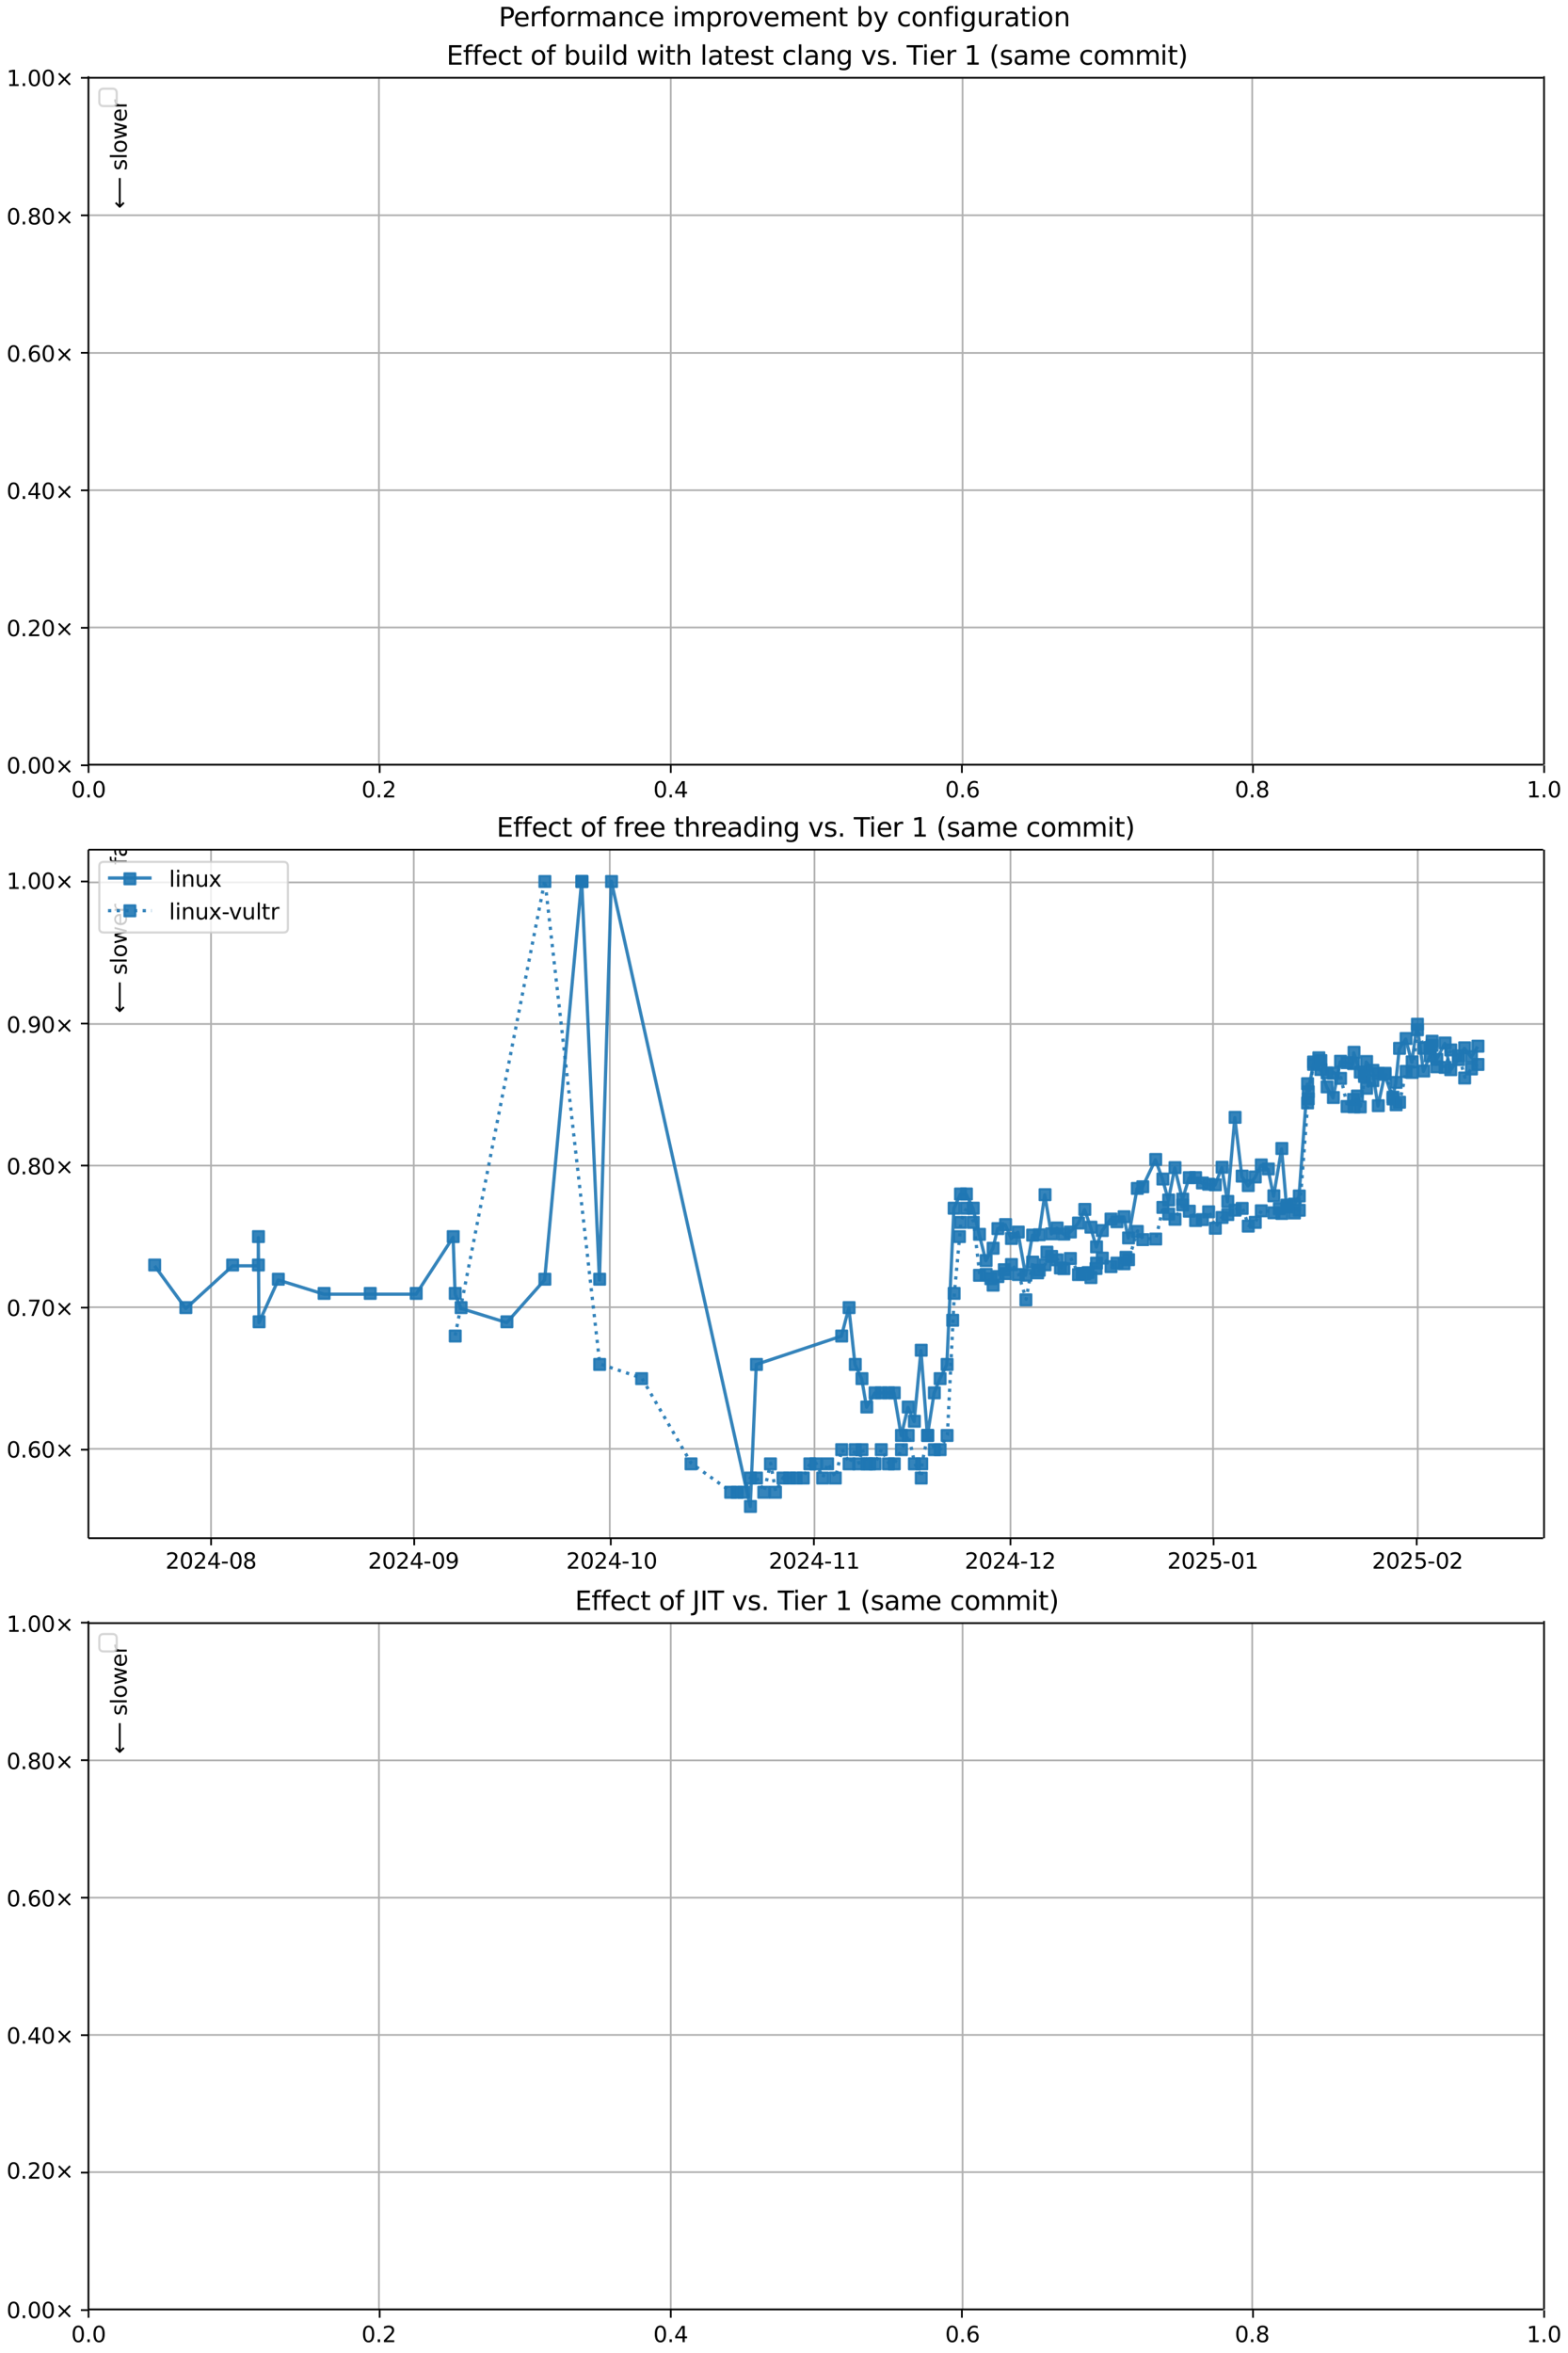 <?xml version="1.0" encoding="UTF-8"?>
<!DOCTYPE svg  PUBLIC '-//W3C//DTD SVG 1.1//EN'  'http://www.w3.org/Graphics/SVG/1.1/DTD/svg11.dtd'>
<svg width="720pt" height="1080pt" version="1.1" viewBox="0 0 720 1080" xmlns="http://www.w3.org/2000/svg" xmlns:xlink="http://www.w3.org/1999/xlink">
<defs>
<style type="text/css">*{stroke-linejoin: round; stroke-linecap: butt}</style>
</defs>
<path d="m0 1080h720v-1080h-720z" fill="#fff"/>
<path d="m40.6 351h668v-316h-668z" fill="#fff"/>
<path d="m40.6 351v-316" clip-path="url(#n)" fill="none" stroke="#b0b0b0" stroke-linecap="square" stroke-width=".8"/>
<defs>
<path id="f" d="m0 0v3.5" stroke="#000" stroke-width=".8"/>
</defs>
<use x="40.646" y="351.265" stroke="#000000" stroke-width=".8" xlink:href="#f"/>
<g transform="translate(32.7 366) scale(.1 -.1)">
<defs>
<path id="b" transform="scale(.016)" d="m2034 4250q-487 0-733-480-245-479-245-1442 0-959 245-1439 246-480 733-480 491 0 736 480 246 480 246 1439 0 963-246 1442-245 480-736 480zm0 500q785 0 1199-621 414-620 414-1801 0-1178-414-1799-414-620-1199-620-784 0-1198 620-414 621-414 1799 0 1181 414 1801 414 621 1198 621z"/>
<path id="c" transform="scale(.016)" d="m684 794h660v-794h-660v794z"/>
</defs>
<use xlink:href="#b"/>
<use transform="translate(63.6)" xlink:href="#c"/>
<use transform="translate(95.4)" xlink:href="#b"/>
</g>
<path d="m174 351v-316" clip-path="url(#n)" fill="none" stroke="#b0b0b0" stroke-linecap="square" stroke-width=".8"/>
<use x="174.326" y="351.265" stroke="#000000" stroke-width=".8" xlink:href="#f"/>
<g transform="translate(166 366) scale(.1 -.1)">
<defs>
<path id="e" transform="scale(.016)" d="m1228 531h2203v-531h-2962v531q359 372 979 998 621 627 780 809 303 340 423 576 121 236 121 464 0 372-261 606-261 235-680 235-297 0-627-103-329-103-704-313v638q381 153 712 231 332 78 607 78 725 0 1156-363 431-362 431-968 0-288-108-546-107-257-392-607-78-91-497-524-418-433-1181-1211z"/>
</defs>
<use xlink:href="#b"/>
<use transform="translate(63.6)" xlink:href="#c"/>
<use transform="translate(95.4)" xlink:href="#e"/>
</g>
<path d="m308 351v-316" clip-path="url(#n)" fill="none" stroke="#b0b0b0" stroke-linecap="square" stroke-width=".8"/>
<use x="308.007" y="351.265" stroke="#000000" stroke-width=".8" xlink:href="#f"/>
<g transform="translate(300 366) scale(.1 -.1)">
<defs>
<path id="w" transform="scale(.016)" d="m2419 4116-1594-2491h1594v2491zm-166 550h794v-3041h666v-525h-666v-1100h-628v1100h-2106v609l1940 2957z"/>
</defs>
<use xlink:href="#b"/>
<use transform="translate(63.6)" xlink:href="#c"/>
<use transform="translate(95.4)" xlink:href="#w"/>
</g>
<path d="m442 351v-316" clip-path="url(#n)" fill="none" stroke="#b0b0b0" stroke-linecap="square" stroke-width=".8"/>
<use x="441.687" y="351.265" stroke="#000000" stroke-width=".8" xlink:href="#f"/>
<g transform="translate(434 366) scale(.1 -.1)">
<defs>
<path id="ac" transform="scale(.016)" d="m2113 2584q-425 0-674-291-248-290-248-796 0-503 248-796 249-292 674-292t673 292q248 293 248 796 0 506-248 796-248 291-673 291zm1253 1979v-575q-238 112-480 171-242 60-480 60-625 0-955-422-329-422-376-1275 184 272 462 417 279 145 613 145 703 0 1111-427 408-426 408-1160 0-719-425-1154-425-434-1131-434-810 0-1238 620-428 621-428 1799 0 1106 525 1764t1409 658q238 0 480-47t505-140z"/>
</defs>
<use xlink:href="#b"/>
<use transform="translate(63.6)" xlink:href="#c"/>
<use transform="translate(95.4)" xlink:href="#ac"/>
</g>
<path d="m575 351v-316" clip-path="url(#n)" fill="none" stroke="#b0b0b0" stroke-linecap="square" stroke-width=".8"/>
<use x="575.368" y="351.265" stroke="#000000" stroke-width=".8" xlink:href="#f"/>
<g transform="translate(567 366) scale(.1 -.1)">
<defs>
<path id="z" transform="scale(.016)" d="m2034 2216q-450 0-708-241-257-241-257-662 0-422 257-663 258-241 708-241t709 242q260 243 260 662 0 421-258 662-257 241-711 241zm-631 268q-406 100-633 378-226 279-226 679 0 559 398 884 399 325 1092 325 697 0 1094-325t397-884q0-400-227-679-226-278-629-378 456-106 710-416 255-309 255-755 0-679-414-1042-414-362-1186-362-771 0-1186 362-414 363-414 1042 0 446 256 755 257 310 713 416zm-231 997q0-362 226-565 227-203 636-203 407 0 636 203 230 203 230 565 0 363-230 566-229 203-636 203-409 0-636-203-226-203-226-566z"/>
</defs>
<use xlink:href="#b"/>
<use transform="translate(63.6)" xlink:href="#c"/>
<use transform="translate(95.4)" xlink:href="#z"/>
</g>
<path d="m709 351v-316" clip-path="url(#n)" fill="none" stroke="#b0b0b0" stroke-linecap="square" stroke-width=".8"/>
<use x="709.048" y="351.265" stroke="#000000" stroke-width=".8" xlink:href="#f"/>
<g transform="translate(701 366) scale(.1 -.1)">
<defs>
<path id="r" transform="scale(.016)" d="m794 531h1031v3560l-1122-225v575l1116 225h631v-4135h1031v-531h-2687v531z"/>
</defs>
<use xlink:href="#r"/>
<use transform="translate(63.6)" xlink:href="#c"/>
<use transform="translate(95.4)" xlink:href="#b"/>
</g>
<path d="m40.6 351h668" clip-path="url(#n)" fill="none" stroke="#b0b0b0" stroke-linecap="square" stroke-width=".8"/>
<defs>
<path id="h" d="m0 0h-3.5" stroke="#000" stroke-width=".8"/>
</defs>
<use x="40.646" y="351.265" stroke="#000000" stroke-width=".8" xlink:href="#h"/>
<g transform="translate(3 355) scale(.1 -.1)">
<defs>
<path id="i" transform="scale(.016)" d="m4488 3438-1429-1435 1429-1428-372-378-1435 1434-1434-1434-369 378 1425 1428-1425 1435 369 378 1434-1435 1435 1435 372-378z"/>
</defs>
<use xlink:href="#b"/>
<use transform="translate(63.6)" xlink:href="#c"/>
<use transform="translate(95.4)" xlink:href="#b"/>
<use transform="translate(159)" xlink:href="#b"/>
<use transform="translate(223)" xlink:href="#i"/>
</g>
<path d="m40.6 288h668" clip-path="url(#n)" fill="none" stroke="#b0b0b0" stroke-linecap="square" stroke-width=".8"/>
<use x="40.646" y="288.158" stroke="#000000" stroke-width=".8" xlink:href="#h"/>
<g transform="translate(3 292) scale(.1 -.1)">
<use xlink:href="#b"/>
<use transform="translate(63.6)" xlink:href="#c"/>
<use transform="translate(95.4)" xlink:href="#e"/>
<use transform="translate(159)" xlink:href="#b"/>
<use transform="translate(223)" xlink:href="#i"/>
</g>
<path d="m40.6 225h668" clip-path="url(#n)" fill="none" stroke="#b0b0b0" stroke-linecap="square" stroke-width=".8"/>
<use x="40.646" y="225.052" stroke="#000000" stroke-width=".8" xlink:href="#h"/>
<g transform="translate(3 229) scale(.1 -.1)">
<use xlink:href="#b"/>
<use transform="translate(63.6)" xlink:href="#c"/>
<use transform="translate(95.4)" xlink:href="#w"/>
<use transform="translate(159)" xlink:href="#b"/>
<use transform="translate(223)" xlink:href="#i"/>
</g>
<path d="m40.6 162h668" clip-path="url(#n)" fill="none" stroke="#b0b0b0" stroke-linecap="square" stroke-width=".8"/>
<use x="40.646" y="161.945" stroke="#000000" stroke-width=".8" xlink:href="#h"/>
<g transform="translate(3 166) scale(.1 -.1)">
<use xlink:href="#b"/>
<use transform="translate(63.6)" xlink:href="#c"/>
<use transform="translate(95.4)" xlink:href="#ac"/>
<use transform="translate(159)" xlink:href="#b"/>
<use transform="translate(223)" xlink:href="#i"/>
</g>
<path d="m40.6 98.8h668" clip-path="url(#n)" fill="none" stroke="#b0b0b0" stroke-linecap="square" stroke-width=".8"/>
<use x="40.646" y="98.839" stroke="#000000" stroke-width=".8" xlink:href="#h"/>
<g transform="translate(3 103) scale(.1 -.1)">
<use xlink:href="#b"/>
<use transform="translate(63.6)" xlink:href="#c"/>
<use transform="translate(95.4)" xlink:href="#z"/>
<use transform="translate(159)" xlink:href="#b"/>
<use transform="translate(223)" xlink:href="#i"/>
</g>
<path d="m40.6 35.7h668" clip-path="url(#n)" fill="none" stroke="#b0b0b0" stroke-linecap="square" stroke-width=".8"/>
<use x="40.646" y="35.733" stroke="#000000" stroke-width=".8" xlink:href="#h"/>
<g transform="translate(3 39.5) scale(.1 -.1)">
<use xlink:href="#r"/>
<use transform="translate(63.6)" xlink:href="#c"/>
<use transform="translate(95.4)" xlink:href="#b"/>
<use transform="translate(159)" xlink:href="#b"/>
<use transform="translate(223)" xlink:href="#i"/>
</g>
<path d="m40.6 351v-316" fill="none" stroke="#000" stroke-linecap="square" stroke-width=".8"/>
<path d="m709 351v-316" fill="none" stroke="#000" stroke-linecap="square" stroke-width=".8"/>
<path d="m40.6 351h668" fill="none" stroke="#000" stroke-linecap="square" stroke-width=".8"/>
<path d="m40.6 35.7h668" fill="none" stroke="#000" stroke-linecap="square" stroke-width=".8"/>
<g clip-path="url(#n)">
<g transform="translate(58.2 27.8) rotate(-90) scale(.1 -.1)">
<defs>
<path id="l" transform="scale(.016)" d="m2375 4863v-479h-550q-309 0-430-125-120-125-120-450v-309h947v-447h-947v-3053h-578v3053h-550v447h550v244q0 584 272 851 272 268 862 268h544z"/>
<path id="t" transform="scale(.016)" d="m2194 1759q-697 0-966-159t-269-544q0-306 202-486 202-179 548-179 479 0 768 339t289 901v128h-572zm1147 238v-2e3h-575v531q-197-318-491-470t-719-152q-537 0-855 302-317 302-317 808 0 590 395 890 396 300 1180 300h807v57q0 397-261 614t-733 217q-300 0-585-72-284-72-546-216v532q315 122 612 182 297 61 578 61 760 0 1135-394 375-393 375-1193z"/>
<path id="p" transform="scale(.016)" d="m2834 3397v-544q-243 125-506 187-262 63-544 63-428 0-642-131t-214-394q0-200 153-314t616-217l197-44q612-131 870-370t258-667q0-488-386-773-386-284-1061-284-281 0-586 55t-642 164v594q319-166 628-249 309-82 613-82 406 0 624 139 219 139 219 392 0 234-158 359-157 125-692 241l-200 47q-534 112-772 345-237 233-237 639 0 494 350 762 350 269 994 269 318 0 599-47 282-46 519-140z"/>
<path id="j" transform="scale(.016)" d="m1172 4494v-994h1184v-447h-1184v-1900q0-428 117-550t477-122h590v-481h-590q-666 0-919 248-253 249-253 905v1900h-422v447h422v994h578z"/>
<path id="d" transform="scale(.016)" d="m3597 1894v-281h-2644q38-594 358-905t892-311q331 0 642 81t618 244v-544q-310-131-635-200t-659-69q-838 0-1327 487-489 488-489 1320 0 859 464 1363 464 505 1252 505 706 0 1117-455 411-454 411-1235zm-575 169q-6 471-264 752-258 282-683 282-481 0-770-272t-333-766l2050 4z"/>
<path id="k" transform="scale(.016)" d="m2631 2963q-97 56-211 82-114 27-251 27-488 0-749-317t-261-911v-1844h-578v3500h578v-544q182 319 472 473 291 155 707 155 59 0 131-8 72-7 159-23l3-590z"/>
<path id="aj" transform="scale(.016)" d="m8863 2147v-281l-1229-1228-375 375 729 728h-7622v531h7622l-729 728 375 375 1229-1228z"/>
</defs>
<use xlink:href="#l"/>
<use transform="translate(35.2)" xlink:href="#t"/>
<use transform="translate(96.5)" xlink:href="#p"/>
<use transform="translate(149)" xlink:href="#j"/>
<use transform="translate(188)" xlink:href="#d"/>
<use transform="translate(249)" xlink:href="#k"/>
<use transform="translate(290)" xlink:href="#DejaVuSans-20"/>
<use transform="translate(322)" xlink:href="#aj"/>
</g>
</g>
<g clip-path="url(#n)">
<g transform="translate(58.2 95.8) rotate(-90) scale(.1 -.1)">
<defs>
<path id="ak" transform="scale(.016)" d="m313 1866v281l1228 1228 375-375-728-728h7621v-531h-7621l728-728-375-375-1228 1228z"/>
<path id="u" transform="scale(.016)" d="m603 4863h575v-4863h-575v4863z"/>
<path id="q" transform="scale(.016)" d="m1959 3097q-462 0-731-361t-269-989 267-989q268-361 733-361 460 0 728 362 269 363 269 988 0 622-269 986-268 364-728 364zm0 487q750 0 1178-488 429-487 429-1349 0-859-429-1349-428-489-1178-489-753 0-1180 489-426 490-426 1349 0 862 426 1349 427 488 1180 488z"/>
<path id="ad" transform="scale(.016)" d="m269 3500h575l719-2731 715 2731h678l719-2731 716 2731h575l-916-3500h-678l-753 2869-756-2869h-679l-915 3500z"/>
</defs>
<use xlink:href="#ak"/>
<use transform="translate(143)" xlink:href="#DejaVuSans-20"/>
<use transform="translate(175)" xlink:href="#p"/>
<use transform="translate(227)" xlink:href="#u"/>
<use transform="translate(255)" xlink:href="#q"/>
<use transform="translate(316)" xlink:href="#ad"/>
<use transform="translate(398)" xlink:href="#d"/>
<use transform="translate(460)" xlink:href="#k"/>
</g>
</g>
<g transform="translate(205 29.7) scale(.12 -.12)">
<defs>
<path id="ag" transform="scale(.016)" d="m628 4666h2950v-532h-2319v-1381h2222v-531h-2222v-1691h2375v-531h-3006v4666z"/>
<path id="v" transform="scale(.016)" d="m3122 3366v-538q-244 135-489 202t-495 67q-560 0-870-355-309-354-309-995t309-996q310-354 870-354 250 0 495 67t489 202v-532q-241-112-499-168-257-57-548-57-791 0-1257 497-465 497-465 1341 0 856 470 1346 471 491 1290 491 265 0 518-55 253-54 491-163z"/>
<path id="ao" transform="scale(.016)" d="m3116 1747q0 634-261 995t-717 361q-457 0-718-361t-261-995 261-995 718-361q456 0 717 361t261 995zm-1957 1222q182 312 458 463 277 152 661 152 638 0 1036-506 399-506 399-1331t-399-1332q-398-506-1036-506-384 0-661 152-276 152-458 464v-525h-578v4863h578v-1894z"/>
<path id="ab" transform="scale(.016)" d="m544 1381v2119h575v-2097q0-497 193-746 194-248 582-248 465 0 735 297 271 297 271 810v1984h575v-3500h-575v538q-209-319-486-474-276-155-642-155-603 0-916 375-312 375-312 1097zm1447 2203z"/>
<path id="o" transform="scale(.016)" d="m603 3500h575v-3500h-575v3500zm0 1363h575v-729h-575v729z"/>
<path id="an" transform="scale(.016)" d="m2906 2969v1894h575v-4863h-575v525q-181-312-458-464-276-152-664-152-634 0-1033 506-398 507-398 1332t398 1331q399 506 1033 506 388 0 664-152 277-151 458-463zm-1959-1222q0-634 261-995t717-361 718 361q263 361 263 995t-263 995q-262 361-718 361t-717-361-261-995z"/>
<path id="am" transform="scale(.016)" d="m3513 2113v-2113h-575v2094q0 497-194 743-194 247-581 247-466 0-735-297-269-296-269-809v-1978h-578v4863h578v-1907q207 316 486 472 280 156 646 156 603 0 912-373 310-373 310-1098z"/>
<path id="x" transform="scale(.016)" d="m3513 2113v-2113h-575v2094q0 497-194 743-194 247-581 247-466 0-735-297-269-296-269-809v-1978h-578v3500h578v-544q207 316 486 472 280 156 646 156 603 0 912-373 310-373 310-1098z"/>
<path id="af" transform="scale(.016)" d="m2906 1791q0 625-258 968-257 344-723 344-462 0-720-344-258-343-258-968 0-622 258-966t720-344q466 0 723 344 258 344 258 966zm575-1357q0-893-397-1329-396-436-1215-436-303 0-572 45t-522 139v559q253-137 500-202 247-66 503-66 566 0 847 295t281 892v285q-178-310-456-463t-666-153q-643 0-1037 490-394 491-394 1301 0 812 394 1302 394 491 1037 491 388 0 666-153t456-462v531h575v-3066z"/>
<path id="aa" transform="scale(.016)" d="m191 3500h609l1094-2937 1094 2937h609l-1313-3500h-781l-1312 3500z"/>
<path id="ae" transform="scale(.016)" d="m-19 4666h3947v-532h-1656v-4134h-634v4134h-1657v532z"/>
<path id="ai" transform="scale(.016)" d="m1984 4856q-418-718-622-1422-203-703-203-1425 0-721 205-1429t620-1424h-500q-468 735-701 1444t-233 1409q0 697 231 1403 232 707 703 1444h500z"/>
<path id="s" transform="scale(.016)" d="m3328 2828q216 388 516 572t706 184q547 0 844-383 297-382 297-1088v-2113h-578v2094q0 503-179 746-178 244-543 244-447 0-707-297-259-296-259-809v-1978h-578v2094q0 506-178 748t-550 242q-441 0-701-298-259-298-259-808v-1978h-578v3500h578v-544q197 322 472 475t653 153q382 0 649-194 267-193 395-562z"/>
<path id="ah" transform="scale(.016)" d="m513 4856h500q468-737 701-1444 233-706 233-1403 0-700-233-1409t-701-1444h-500q415 716 620 1424t205 1429q0 722-205 1425-205 704-620 1422z"/>
</defs>
<use xlink:href="#ag"/>
<use transform="translate(63.2)" xlink:href="#l"/>
<use transform="translate(98.4)" xlink:href="#l"/>
<use transform="translate(134)" xlink:href="#d"/>
<use transform="translate(195)" xlink:href="#v"/>
<use transform="translate(250)" xlink:href="#j"/>
<use transform="translate(289)" xlink:href="#DejaVuSans-20"/>
<use transform="translate(321)" xlink:href="#q"/>
<use transform="translate(382)" xlink:href="#l"/>
<use transform="translate(417)" xlink:href="#DejaVuSans-20"/>
<use transform="translate(449)" xlink:href="#ao"/>
<use transform="translate(513)" xlink:href="#ab"/>
<use transform="translate(576)" xlink:href="#o"/>
<use transform="translate(604)" xlink:href="#u"/>
<use transform="translate(632)" xlink:href="#an"/>
<use transform="translate(695)" xlink:href="#DejaVuSans-20"/>
<use transform="translate(727)" xlink:href="#ad"/>
<use transform="translate(809)" xlink:href="#o"/>
<use transform="translate(837)" xlink:href="#j"/>
<use transform="translate(876)" xlink:href="#am"/>
<use transform="translate(939)" xlink:href="#DejaVuSans-20"/>
<use transform="translate(971)" xlink:href="#u"/>
<use transform="translate(999)" xlink:href="#t"/>
<use transform="translate(1060)" xlink:href="#j"/>
<use transform="translate(1099)" xlink:href="#d"/>
<use transform="translate(1161)" xlink:href="#p"/>
<use transform="translate(1213)" xlink:href="#j"/>
<use transform="translate(1252)" xlink:href="#DejaVuSans-20"/>
<use transform="translate(1284)" xlink:href="#v"/>
<use transform="translate(1339)" xlink:href="#u"/>
<use transform="translate(1367)" xlink:href="#t"/>
<use transform="translate(1428)" xlink:href="#x"/>
<use transform="translate(1491)" xlink:href="#af"/>
<use transform="translate(1555)" xlink:href="#DejaVuSans-20"/>
<use transform="translate(1586)" xlink:href="#aa"/>
<use transform="translate(1646)" xlink:href="#p"/>
<use transform="translate(1698)" xlink:href="#c"/>
<use transform="translate(1730)" xlink:href="#DejaVuSans-20"/>
<use transform="translate(1761)" xlink:href="#ae"/>
<use transform="translate(1819)" xlink:href="#o"/>
<use transform="translate(1847)" xlink:href="#d"/>
<use transform="translate(1909)" xlink:href="#k"/>
<use transform="translate(1950)" xlink:href="#DejaVuSans-20"/>
<use transform="translate(1981)" xlink:href="#r"/>
<use transform="translate(2045)" xlink:href="#DejaVuSans-20"/>
<use transform="translate(2077)" xlink:href="#ai"/>
<use transform="translate(2116)" xlink:href="#p"/>
<use transform="translate(2168)" xlink:href="#t"/>
<use transform="translate(2229)" xlink:href="#s"/>
<use transform="translate(2327)" xlink:href="#d"/>
<use transform="translate(2388)" xlink:href="#DejaVuSans-20"/>
<use transform="translate(2420)" xlink:href="#v"/>
<use transform="translate(2475)" xlink:href="#q"/>
<use transform="translate(2536)" xlink:href="#s"/>
<use transform="translate(2634)" xlink:href="#s"/>
<use transform="translate(2731)" xlink:href="#o"/>
<use transform="translate(2759)" xlink:href="#j"/>
<use transform="translate(2798)" xlink:href="#ah"/>
</g>
<path d="m47.6 48.7h4q2 0 2-2v-4q0-2-2-2h-4q-2 0-2 2v4q0 2 2 2z" fill="#fff" opacity=".8" stroke="#ccc"/>
<path d="m40.6 706h668v-316h-668z" fill="#fff"/>
<path d="m96.9 706v-316" clip-path="url(#g)" fill="none" stroke="#b0b0b0" stroke-linecap="square" stroke-width=".8"/>
<use x="96.931" y="705.793" stroke="#000000" stroke-width=".8" xlink:href="#f"/>
<g transform="translate(76 720) scale(.1 -.1)">
<defs>
<path id="y" transform="scale(.016)" d="m313 2009h1684v-512h-1684v512z"/>
</defs>
<use xlink:href="#e"/>
<use transform="translate(63.6)" xlink:href="#b"/>
<use transform="translate(127)" xlink:href="#e"/>
<use transform="translate(191)" xlink:href="#w"/>
<use transform="translate(254)" xlink:href="#y"/>
<use transform="translate(291)" xlink:href="#b"/>
<use transform="translate(354)" xlink:href="#z"/>
</g>
<path d="m190 706v-316" clip-path="url(#g)" fill="none" stroke="#b0b0b0" stroke-linecap="square" stroke-width=".8"/>
<use x="190.2" y="705.793" stroke="#000000" stroke-width=".8" xlink:href="#f"/>
<g transform="translate(169 720) scale(.1 -.1)">
<defs>
<path id="ap" transform="scale(.016)" d="m703 97v575q238-113 481-172 244-59 479-59 625 0 954 420 330 420 377 1277-181-269-460-413-278-144-615-144-700 0-1108 423-408 424-408 1159 0 718 425 1152 425 435 1131 435 810 0 1236-621 427-620 427-1801 0-1103-524-1761-523-658-1407-658-238 0-482 47-243 47-506 141zm1256 1978q425 0 673 290 249 291 249 798 0 503-249 795-248 292-673 292t-673-292-248-795q0-507 248-798 248-290 673-290z"/>
</defs>
<use xlink:href="#e"/>
<use transform="translate(63.6)" xlink:href="#b"/>
<use transform="translate(127)" xlink:href="#e"/>
<use transform="translate(191)" xlink:href="#w"/>
<use transform="translate(254)" xlink:href="#y"/>
<use transform="translate(291)" xlink:href="#b"/>
<use transform="translate(354)" xlink:href="#ap"/>
</g>
<path d="m280 706v-316" clip-path="url(#g)" fill="none" stroke="#b0b0b0" stroke-linecap="square" stroke-width=".8"/>
<use x="280.461" y="705.793" stroke="#000000" stroke-width=".8" xlink:href="#f"/>
<g transform="translate(260 720) scale(.1 -.1)">
<use xlink:href="#e"/>
<use transform="translate(63.6)" xlink:href="#b"/>
<use transform="translate(127)" xlink:href="#e"/>
<use transform="translate(191)" xlink:href="#w"/>
<use transform="translate(254)" xlink:href="#y"/>
<use transform="translate(291)" xlink:href="#r"/>
<use transform="translate(354)" xlink:href="#b"/>
</g>
<path d="m374 706v-316" clip-path="url(#g)" fill="none" stroke="#b0b0b0" stroke-linecap="square" stroke-width=".8"/>
<use x="373.73" y="705.793" stroke="#000000" stroke-width=".8" xlink:href="#f"/>
<g transform="translate(353 720) scale(.1 -.1)">
<use xlink:href="#e"/>
<use transform="translate(63.6)" xlink:href="#b"/>
<use transform="translate(127)" xlink:href="#e"/>
<use transform="translate(191)" xlink:href="#w"/>
<use transform="translate(254)" xlink:href="#y"/>
<use transform="translate(291)" xlink:href="#r"/>
<use transform="translate(354)" xlink:href="#r"/>
</g>
<path d="m464 706v-316" clip-path="url(#g)" fill="none" stroke="#b0b0b0" stroke-linecap="square" stroke-width=".8"/>
<use x="463.99" y="705.793" stroke="#000000" stroke-width=".8" xlink:href="#f"/>
<g transform="translate(443 720) scale(.1 -.1)">
<use xlink:href="#e"/>
<use transform="translate(63.6)" xlink:href="#b"/>
<use transform="translate(127)" xlink:href="#e"/>
<use transform="translate(191)" xlink:href="#w"/>
<use transform="translate(254)" xlink:href="#y"/>
<use transform="translate(291)" xlink:href="#r"/>
<use transform="translate(354)" xlink:href="#e"/>
</g>
<path d="m557 706v-316" clip-path="url(#g)" fill="none" stroke="#b0b0b0" stroke-linecap="square" stroke-width=".8"/>
<use x="557.259" y="705.793" stroke="#000000" stroke-width=".8" xlink:href="#f"/>
<g transform="translate(536 720) scale(.1 -.1)">
<defs>
<path id="aq" transform="scale(.016)" d="m691 4666h2478v-532h-1900v-1143q137 47 274 70 138 23 276 23 781 0 1237-428 457-428 457-1159 0-753-469-1171-469-417-1322-417-294 0-599 50-304 50-629 150v635q281-153 581-228t634-75q541 0 856 284 316 284 316 772 0 487-316 771-315 285-856 285-253 0-505-56-251-56-513-175v2344z"/>
</defs>
<use xlink:href="#e"/>
<use transform="translate(63.6)" xlink:href="#b"/>
<use transform="translate(127)" xlink:href="#e"/>
<use transform="translate(191)" xlink:href="#aq"/>
<use transform="translate(254)" xlink:href="#y"/>
<use transform="translate(291)" xlink:href="#b"/>
<use transform="translate(354)" xlink:href="#r"/>
</g>
<path d="m651 706v-316" clip-path="url(#g)" fill="none" stroke="#b0b0b0" stroke-linecap="square" stroke-width=".8"/>
<use x="650.528" y="705.793" stroke="#000000" stroke-width=".8" xlink:href="#f"/>
<g transform="translate(630 720) scale(.1 -.1)">
<use xlink:href="#e"/>
<use transform="translate(63.6)" xlink:href="#b"/>
<use transform="translate(127)" xlink:href="#e"/>
<use transform="translate(191)" xlink:href="#aq"/>
<use transform="translate(254)" xlink:href="#y"/>
<use transform="translate(291)" xlink:href="#b"/>
<use transform="translate(354)" xlink:href="#e"/>
</g>
<path d="m40.6 665h668" clip-path="url(#g)" fill="none" stroke="#b0b0b0" stroke-linecap="square" stroke-width=".8"/>
<use x="40.646" y="665.374" stroke="#000000" stroke-width=".8" xlink:href="#h"/>
<g transform="translate(3 669) scale(.1 -.1)">
<use xlink:href="#b"/>
<use transform="translate(63.6)" xlink:href="#c"/>
<use transform="translate(95.4)" xlink:href="#ac"/>
<use transform="translate(159)" xlink:href="#b"/>
<use transform="translate(223)" xlink:href="#i"/>
</g>
<path d="m40.6 600h668" clip-path="url(#g)" fill="none" stroke="#b0b0b0" stroke-linecap="square" stroke-width=".8"/>
<use x="40.646" y="600.181" stroke="#000000" stroke-width=".8" xlink:href="#h"/>
<g transform="translate(3 604) scale(.1 -.1)">
<defs>
<path id="aw" transform="scale(.016)" d="m525 4666h3e3v-269l-1694-4397h-659l1594 4134h-2241v532z"/>
</defs>
<use xlink:href="#b"/>
<use transform="translate(63.6)" xlink:href="#c"/>
<use transform="translate(95.4)" xlink:href="#aw"/>
<use transform="translate(159)" xlink:href="#b"/>
<use transform="translate(223)" xlink:href="#i"/>
</g>
<path d="m40.6 535h668" clip-path="url(#g)" fill="none" stroke="#b0b0b0" stroke-linecap="square" stroke-width=".8"/>
<use x="40.646" y="534.989" stroke="#000000" stroke-width=".8" xlink:href="#h"/>
<g transform="translate(3 539) scale(.1 -.1)">
<use xlink:href="#b"/>
<use transform="translate(63.6)" xlink:href="#c"/>
<use transform="translate(95.4)" xlink:href="#z"/>
<use transform="translate(159)" xlink:href="#b"/>
<use transform="translate(223)" xlink:href="#i"/>
</g>
<path d="m40.6 470h668" clip-path="url(#g)" fill="none" stroke="#b0b0b0" stroke-linecap="square" stroke-width=".8"/>
<use x="40.646" y="469.796" stroke="#000000" stroke-width=".8" xlink:href="#h"/>
<g transform="translate(3 474) scale(.1 -.1)">
<use xlink:href="#b"/>
<use transform="translate(63.6)" xlink:href="#c"/>
<use transform="translate(95.4)" xlink:href="#ap"/>
<use transform="translate(159)" xlink:href="#b"/>
<use transform="translate(223)" xlink:href="#i"/>
</g>
<path d="m40.6 405h668" clip-path="url(#g)" fill="none" stroke="#b0b0b0" stroke-linecap="square" stroke-width=".8"/>
<use x="40.646" y="404.603" stroke="#000000" stroke-width=".8" xlink:href="#h"/>
<g transform="translate(3 408) scale(.1 -.1)">
<use xlink:href="#r"/>
<use transform="translate(63.6)" xlink:href="#c"/>
<use transform="translate(95.4)" xlink:href="#b"/>
<use transform="translate(159)" xlink:href="#b"/>
<use transform="translate(223)" xlink:href="#i"/>
</g>
<path d="m71 581 14.3 19.6 21.5-19.6h11.8l0.019-13 0.286 39.1 8.85-19.6 21 6.52h21.2 21.1l17-26.1 0.926 26.1 2.7 6.52 21 6.52 17.4-19.6 17-183h0.032l8.13 183 5.46-183 63.8 287 2.77-65.2 39.1-13 3.4-13 2.84 26.1 3.07 6.52 2.22 13 3.79-6.52h2.85 3.32 2.66l3.3 19.6 3.09-13 2.85 6.52 3.13-32.6 2.96 39.1 3.07-19.6 2.65-6.52 3.21-6.52 3.22-71.7 2.94-6.52h2.71l3.14 6.52 2.86 12 3.03 12 3.23-5.64 2.19-9.02 3.51-1.85 2.71 6.39 3.11-2.96 3.51 19.8 3.11-18.4 3.02-0.156 2.66-18.4 3.01 18 2.55-2.7 3.11 2.82 2.98-0.967 3.72-4.12 2.9-6.26 2.82 8.16 2.57 9.04 2.65-7.51 3.99-5.26 2.72 1.24 3.3-2.32 2.04 9.75 4.02-22.7 2.51-0.757 5.94-12.5 3.29 8.98 2.66 9.62 2.91-14.9 3.53 14.5 3.04-9.86 2.88-0.033 3.14 2.47 2.85 0.585 3.07 0.266 3.11-8.06 2.61 15.7 3.36-38.6 3.24 27 2.8 4.34 3.22-3.93 2.77-5.53 3.25 1.86 2.52 12.3 3.67-21.7 2.31 26.8 3.47-1.29 2.23-3.74 3.8-51.5 0.317 3.72 2.43-12.6 3.35 2.35 2.85 7.99 2.9 4.87 3.29-16.6 2.98 0.657 2.96 0.428 0.238-5.2 2.87 9.08 1.95 1.04 0.957-5.89 2.88 4.05 2.48 16.2 3.09-14.4 3.66 10.5 1.44-6.78 1.57-15.6 2.99-4.53 2.8 10.7 2.42-17.3 2.9 21.5 2.94-6.95 0.884-6.72 2.18 8.3 3.8-7.5 2.59 12.3 3.51-4.66 2.89-5.41 3.12 4.08 2.99-4.82" clip-path="url(#g)" fill="none" stroke="#1f77b4" stroke-linecap="square" stroke-opacity=".9" stroke-width="1.5"/>
<defs>
<path id="a" d="m-2.5 2.5h5v-5h-5z" stroke="#1f77b4" stroke-opacity=".9"/>
</defs>
<g clip-path="url(#g)" fill="#1f77b4" fill-opacity=".9" stroke="#1f77b4" stroke-opacity=".9">
<use x="71.027" y="580.623" xlink:href="#a"/>
<use x="85.343" y="600.181" xlink:href="#a"/>
<use x="106.826" y="580.623" xlink:href="#a"/>
<use x="118.663" y="580.623" xlink:href="#a"/>
<use x="118.682" y="567.585" xlink:href="#a"/>
<use x="118.968" y="606.7" xlink:href="#a"/>
<use x="127.815" y="587.143" xlink:href="#a"/>
<use x="148.827" y="593.662" xlink:href="#a"/>
<use x="170.006" y="593.662" xlink:href="#a"/>
<use x="191.113" y="593.662" xlink:href="#a"/>
<use x="208.11" y="567.585" xlink:href="#a"/>
<use x="209.037" y="593.662" xlink:href="#a"/>
<use x="211.735" y="600.181" xlink:href="#a"/>
<use x="232.76" y="606.7" xlink:href="#a"/>
<use x="250.202" y="587.143" xlink:href="#a"/>
<use x="267.196" y="404.603" xlink:href="#a"/>
<use x="267.227" y="404.603" xlink:href="#a"/>
<use x="275.354" y="587.143" xlink:href="#a"/>
<use x="280.817" y="404.603" xlink:href="#a"/>
<use x="344.599" y="691.451" xlink:href="#a"/>
<use x="347.367" y="626.258" xlink:href="#a"/>
<use x="386.492" y="613.22" xlink:href="#a"/>
<use x="389.888" y="600.181" xlink:href="#a"/>
<use x="392.73" y="626.258" xlink:href="#a"/>
<use x="395.8" y="632.777" xlink:href="#a"/>
<use x="398.024" y="645.816" xlink:href="#a"/>
<use x="401.814" y="639.297" xlink:href="#a"/>
<use x="404.662" y="639.297" xlink:href="#a"/>
<use x="407.978" y="639.297" xlink:href="#a"/>
<use x="410.635" y="639.297" xlink:href="#a"/>
<use x="413.94" y="658.855" xlink:href="#a"/>
<use x="417.027" y="645.816" xlink:href="#a"/>
<use x="419.882" y="652.335" xlink:href="#a"/>
<use x="423.012" y="619.739" xlink:href="#a"/>
<use x="425.971" y="658.855" xlink:href="#a"/>
<use x="429.037" y="639.297" xlink:href="#a"/>
<use x="431.687" y="632.777" xlink:href="#a"/>
<use x="434.895" y="626.258" xlink:href="#a"/>
<use x="438.116" y="554.546" xlink:href="#a"/>
<use x="441.055" y="548.027" xlink:href="#a"/>
<use x="443.767" y="548.027" xlink:href="#a"/>
<use x="446.905" y="554.546" xlink:href="#a"/>
<use x="449.77" y="566.547" xlink:href="#a"/>
<use x="452.804" y="578.572" xlink:href="#a"/>
<use x="456.035" y="572.934" xlink:href="#a"/>
<use x="458.23" y="563.914" xlink:href="#a"/>
<use x="461.741" y="562.067" xlink:href="#a"/>
<use x="464.449" y="568.455" xlink:href="#a"/>
<use x="467.562" y="565.498" xlink:href="#a"/>
<use x="471.074" y="585.317" xlink:href="#a"/>
<use x="474.186" y="566.906" xlink:href="#a"/>
<use x="477.205" y="566.75" xlink:href="#a"/>
<use x="479.868" y="548.343" xlink:href="#a"/>
<use x="482.877" y="566.328" xlink:href="#a"/>
<use x="485.424" y="563.629" xlink:href="#a"/>
<use x="488.533" y="566.446" xlink:href="#a"/>
<use x="491.51" y="565.479" xlink:href="#a"/>
<use x="495.226" y="561.364" xlink:href="#a"/>
<use x="498.127" y="555.104" xlink:href="#a"/>
<use x="500.949" y="563.263" xlink:href="#a"/>
<use x="503.515" y="572.304" xlink:href="#a"/>
<use x="506.165" y="564.793" xlink:href="#a"/>
<use x="510.158" y="559.537" xlink:href="#a"/>
<use x="512.88" y="560.777" xlink:href="#a"/>
<use x="516.176" y="558.453" xlink:href="#a"/>
<use x="518.218" y="568.205" xlink:href="#a"/>
<use x="522.239" y="545.473" xlink:href="#a"/>
<use x="524.75" y="544.715" xlink:href="#a"/>
<use x="530.686" y="532.179" xlink:href="#a"/>
<use x="533.979" y="541.164" xlink:href="#a"/>
<use x="536.636" y="550.787" xlink:href="#a"/>
<use x="539.545" y="535.923" xlink:href="#a"/>
<use x="543.08" y="550.385" xlink:href="#a"/>
<use x="546.121" y="540.529" xlink:href="#a"/>
<use x="548.997" y="540.497" xlink:href="#a"/>
<use x="552.134" y="542.966" xlink:href="#a"/>
<use x="554.986" y="543.552" xlink:href="#a"/>
<use x="558.058" y="543.817" xlink:href="#a"/>
<use x="561.169" y="535.756" xlink:href="#a"/>
<use x="563.784" y="551.453" xlink:href="#a"/>
<use x="567.139" y="512.856" xlink:href="#a"/>
<use x="570.377" y="539.819" xlink:href="#a"/>
<use x="573.177" y="544.157" xlink:href="#a"/>
<use x="576.395" y="540.224" xlink:href="#a"/>
<use x="579.161" y="534.689" xlink:href="#a"/>
<use x="582.411" y="536.546" xlink:href="#a"/>
<use x="584.934" y="548.861" xlink:href="#a"/>
<use x="588.606" y="527.146" xlink:href="#a"/>
<use x="590.914" y="553.961" xlink:href="#a"/>
<use x="594.386" y="552.67" xlink:href="#a"/>
<use x="596.619" y="548.935" xlink:href="#a"/>
<use x="600.419" y="497.399" xlink:href="#a"/>
<use x="600.736" y="501.12" xlink:href="#a"/>
<use x="603.17" y="488.543" xlink:href="#a"/>
<use x="606.52" y="490.888" xlink:href="#a"/>
<use x="609.374" y="498.878" xlink:href="#a"/>
<use x="612.278" y="503.748" xlink:href="#a"/>
<use x="615.563" y="487.105" xlink:href="#a"/>
<use x="618.547" y="487.762" xlink:href="#a"/>
<use x="621.504" y="488.19" xlink:href="#a"/>
<use x="621.742" y="482.986" xlink:href="#a"/>
<use x="624.617" y="492.068" xlink:href="#a"/>
<use x="626.571" y="493.113" xlink:href="#a"/>
<use x="627.528" y="487.218" xlink:href="#a"/>
<use x="630.411" y="491.27" xlink:href="#a"/>
<use x="632.894" y="507.492" xlink:href="#a"/>
<use x="635.987" y="493.12" xlink:href="#a"/>
<use x="639.648" y="503.592" xlink:href="#a"/>
<use x="641.086" y="496.816" xlink:href="#a"/>
<use x="642.653" y="481.184" xlink:href="#a"/>
<use x="645.644" y="476.658" xlink:href="#a"/>
<use x="648.449" y="487.371" xlink:href="#a"/>
<use x="650.865" y="470.097" xlink:href="#a"/>
<use x="653.766" y="491.596" xlink:href="#a"/>
<use x="656.706" y="484.641" xlink:href="#a"/>
<use x="657.59" y="477.92" xlink:href="#a"/>
<use x="659.767" y="486.223" xlink:href="#a"/>
<use x="663.564" y="478.723" xlink:href="#a"/>
<use x="666.153" y="490.983" xlink:href="#a"/>
<use x="669.66" y="486.327" xlink:href="#a"/>
<use x="672.55" y="480.921" xlink:href="#a"/>
<use x="675.674" y="485.004" xlink:href="#a"/>
<use x="678.666" y="480.183" xlink:href="#a"/>
</g>
<g stroke="#1f77b4" stroke-opacity=".9">
<path d="m209 613 41.2-209 25.2 222 19.3 6.52 22.7 39.1 18.2 13h5.9l3.2-6.52h2.77l3.35 6.52 3.06-13 2.31 13 3.44-6.52h9.35l3.01-6.52h2.7l3.19 6.52 2.26-6.52 3.53 6.52 2.94-13 3.4 6.52 2.84-6.52 1.54 6.52 1.54-6.52 2.22 6.52h3.79l2.85-6.52 3.32 6.52h2.66l3.3-6.52 3.09-6.52 2.85 13 3.13 6.52 0.227-6.52 2.73-13 3.07 6.52h2.65l3.21-6.52 3.22-65.2 2.45-26.1 0.493-6.52 2.71-6.52 3.14 6.52 2.86 24.3 3.03-0.431 2.19 2.01 1.04 2.96 2.19-3.95 2.92-3.16 0.591 1.79 2.71-4.15 3.11 4.59 3.51 11.6 3.11-17.3 2.28 4.95 0.74-1.22 2.66-2.47 0.864-5.81 2.15 1.95 2.55 1.56 1.5 3.74 1.61 0.339 2.98-4.68 3.72 7.39 2.19-0.547 0.712 0.18 1.51-0.564 1.31 2.3 2.32-4.17 0.241-2.48 2.65-2.29 3.99 3.92 2.72-1.64 3.3 0.323 0.872-2.99 1.17 1.1 4.02-13 2.51 3.75 5.94-0.274 3.29-14.5 2.66 3.05 2.91 2.41 3.53-6.58 3.04 2.87 2.88 4.28 3.14-0.427 2.85-3.58 3.07 7.54 3.11-4.95 2.61-1.32 3.36-2.03 3.24-0.801 2.8 8.14 3.22-1.73 2.77-5.3 5.77 0.911 2.53-1.9 1.15 2.2 2.31-3.83 3.47 3.63 2.23-1.26 3.8-49.3 0.317-1.9 2.43-16.9 2.42-1.95 0.929 1.29 2.85 5.66 2.9 0.107 3.29 2.39 2.98 12.9 2.96-3.2 0.238 3.38 1.57-4.97 1.31 5 1.95-14 0.957 5.43 2.88-3.51 2.48-3.28 3.09-0.09 3.66 11.8 1.44 2.7 1.57-1.18 2.99-14.1 2.8 0.474 2.42-19.6 2.9 8.43 2.94-0.361 0.884-0.902 2.18 9.81 3.8 0.282 2.59-8.02 3.51 2.69 2.89 10.2 3.12-4.14 2.99-2.07" clip-path="url(#g)" fill="none" stroke-dasharray="1.5,2.475" stroke-width="1.5"/>
<g clip-path="url(#g)" fill="#1f77b4" fill-opacity=".9">
<use x="209.037" y="613.22" xlink:href="#a"/>
<use x="250.202" y="404.603" xlink:href="#a"/>
<use x="275.354" y="626.258" xlink:href="#a"/>
<use x="294.62" y="632.777" xlink:href="#a"/>
<use x="317.312" y="671.893" xlink:href="#a"/>
<use x="335.505" y="684.932" xlink:href="#a"/>
<use x="338.476" y="684.932" xlink:href="#a"/>
<use x="341.403" y="684.932" xlink:href="#a"/>
<use x="344.599" y="678.412" xlink:href="#a"/>
<use x="347.367" y="678.412" xlink:href="#a"/>
<use x="350.721" y="684.932" xlink:href="#a"/>
<use x="353.779" y="671.893" xlink:href="#a"/>
<use x="356.085" y="684.932" xlink:href="#a"/>
<use x="359.523" y="678.412" xlink:href="#a"/>
<use x="362.564" y="678.412" xlink:href="#a"/>
<use x="365.567" y="678.412" xlink:href="#a"/>
<use x="368.868" y="678.412" xlink:href="#a"/>
<use x="371.875" y="671.893" xlink:href="#a"/>
<use x="374.575" y="671.893" xlink:href="#a"/>
<use x="377.764" y="678.412" xlink:href="#a"/>
<use x="380.021" y="671.893" xlink:href="#a"/>
<use x="383.555" y="678.412" xlink:href="#a"/>
<use x="386.492" y="665.374" xlink:href="#a"/>
<use x="389.888" y="671.893" xlink:href="#a"/>
<use x="392.73" y="665.374" xlink:href="#a"/>
<use x="394.265" y="671.893" xlink:href="#a"/>
<use x="395.8" y="665.374" xlink:href="#a"/>
<use x="398.024" y="671.893" xlink:href="#a"/>
<use x="399.378" y="671.893" xlink:href="#a"/>
<use x="401.814" y="671.893" xlink:href="#a"/>
<use x="404.662" y="665.374" xlink:href="#a"/>
<use x="407.978" y="671.893" xlink:href="#a"/>
<use x="410.635" y="671.893" xlink:href="#a"/>
<use x="413.94" y="665.374" xlink:href="#a"/>
<use x="417.027" y="658.855" xlink:href="#a"/>
<use x="419.882" y="671.893" xlink:href="#a"/>
<use x="423.012" y="678.412" xlink:href="#a"/>
<use x="423.239" y="671.893" xlink:href="#a"/>
<use x="425.971" y="658.855" xlink:href="#a"/>
<use x="429.037" y="665.374" xlink:href="#a"/>
<use x="431.687" y="665.374" xlink:href="#a"/>
<use x="434.895" y="658.855" xlink:href="#a"/>
<use x="437.46" y="605.988" xlink:href="#a"/>
<use x="438.116" y="593.662" xlink:href="#a"/>
<use x="440.562" y="567.585" xlink:href="#a"/>
<use x="441.055" y="561.066" xlink:href="#a"/>
<use x="443.767" y="554.546" xlink:href="#a"/>
<use x="446.905" y="561.066" xlink:href="#a"/>
<use x="449.77" y="585.349" xlink:href="#a"/>
<use x="452.804" y="584.918" xlink:href="#a"/>
<use x="454.995" y="586.926" xlink:href="#a"/>
<use x="456.035" y="589.885" xlink:href="#a"/>
<use x="458.23" y="585.935" xlink:href="#a"/>
<use x="461.15" y="582.773" xlink:href="#a"/>
<use x="461.741" y="584.559" xlink:href="#a"/>
<use x="464.449" y="580.407" xlink:href="#a"/>
<use x="467.562" y="584.993" xlink:href="#a"/>
<use x="471.074" y="596.609" xlink:href="#a"/>
<use x="474.186" y="579.28" xlink:href="#a"/>
<use x="476.465" y="584.232" xlink:href="#a"/>
<use x="477.205" y="583.009" xlink:href="#a"/>
<use x="479.868" y="580.537" xlink:href="#a"/>
<use x="480.732" y="574.728" xlink:href="#a"/>
<use x="482.877" y="576.679" xlink:href="#a"/>
<use x="485.424" y="578.242" xlink:href="#a"/>
<use x="486.926" y="581.982" xlink:href="#a"/>
<use x="488.533" y="582.321" xlink:href="#a"/>
<use x="491.51" y="577.638" xlink:href="#a"/>
<use x="495.226" y="585.028" xlink:href="#a"/>
<use x="496.894" y="584.668" xlink:href="#a"/>
<use x="497.415" y="584.481" xlink:href="#a"/>
<use x="498.127" y="584.661" xlink:href="#a"/>
<use x="499.639" y="584.097" xlink:href="#a"/>
<use x="500.949" y="586.398" xlink:href="#a"/>
<use x="503.274" y="582.224" xlink:href="#a"/>
<use x="503.515" y="579.745" xlink:href="#a"/>
<use x="506.165" y="577.459" xlink:href="#a"/>
<use x="510.158" y="581.375" xlink:href="#a"/>
<use x="512.88" y="579.74" xlink:href="#a"/>
<use x="516.176" y="580.062" xlink:href="#a"/>
<use x="517.048" y="577.076" xlink:href="#a"/>
<use x="518.218" y="578.176" xlink:href="#a"/>
<use x="522.239" y="565.221" xlink:href="#a"/>
<use x="524.75" y="568.973" xlink:href="#a"/>
<use x="530.686" y="568.699" xlink:href="#a"/>
<use x="533.979" y="554.182" xlink:href="#a"/>
<use x="536.636" y="557.228" xlink:href="#a"/>
<use x="539.545" y="559.637" xlink:href="#a"/>
<use x="543.08" y="553.057" xlink:href="#a"/>
<use x="546.121" y="555.927" xlink:href="#a"/>
<use x="548.997" y="560.212" xlink:href="#a"/>
<use x="552.134" y="559.785" xlink:href="#a"/>
<use x="554.986" y="556.202" xlink:href="#a"/>
<use x="558.058" y="563.745" xlink:href="#a"/>
<use x="561.169" y="558.792" xlink:href="#a"/>
<use x="563.784" y="557.477" xlink:href="#a"/>
<use x="567.139" y="555.443" xlink:href="#a"/>
<use x="570.377" y="554.642" xlink:href="#a"/>
<use x="573.177" y="562.783" xlink:href="#a"/>
<use x="576.395" y="561.055" xlink:href="#a"/>
<use x="579.161" y="555.752" xlink:href="#a"/>
<use x="584.934" y="556.663" xlink:href="#a"/>
<use x="587.46" y="554.765" xlink:href="#a"/>
<use x="588.606" y="556.966" xlink:href="#a"/>
<use x="590.914" y="553.137" xlink:href="#a"/>
<use x="594.386" y="556.764" xlink:href="#a"/>
<use x="596.619" y="555.503" xlink:href="#a"/>
<use x="600.419" y="506.224" xlink:href="#a"/>
<use x="600.736" y="504.322" xlink:href="#a"/>
<use x="603.17" y="487.461" xlink:href="#a"/>
<use x="605.591" y="485.508" xlink:href="#a"/>
<use x="606.52" y="486.794" xlink:href="#a"/>
<use x="609.374" y="492.459" xlink:href="#a"/>
<use x="612.278" y="492.566" xlink:href="#a"/>
<use x="615.563" y="494.96" xlink:href="#a"/>
<use x="618.547" y="507.864" xlink:href="#a"/>
<use x="621.504" y="504.662" xlink:href="#a"/>
<use x="621.742" y="508.045" xlink:href="#a"/>
<use x="623.309" y="503.071" xlink:href="#a"/>
<use x="624.617" y="508.074" xlink:href="#a"/>
<use x="626.571" y="494.076" xlink:href="#a"/>
<use x="627.528" y="499.508" xlink:href="#a"/>
<use x="630.411" y="496.001" xlink:href="#a"/>
<use x="632.894" y="492.722" xlink:href="#a"/>
<use x="635.987" y="492.632" xlink:href="#a"/>
<use x="639.648" y="504.394" xlink:href="#a"/>
<use x="641.086" y="507.092" xlink:href="#a"/>
<use x="642.653" y="505.909" xlink:href="#a"/>
<use x="645.644" y="491.775" xlink:href="#a"/>
<use x="648.449" y="492.249" xlink:href="#a"/>
<use x="650.865" y="472.672" xlink:href="#a"/>
<use x="653.766" y="481.103" xlink:href="#a"/>
<use x="656.706" y="480.742" xlink:href="#a"/>
<use x="657.59" y="479.839" xlink:href="#a"/>
<use x="659.767" y="489.645" xlink:href="#a"/>
<use x="663.564" y="489.927" xlink:href="#a"/>
<use x="666.153" y="481.903" xlink:href="#a"/>
<use x="669.66" y="484.595" xlink:href="#a"/>
<use x="672.55" y="494.79" xlink:href="#a"/>
<use x="675.674" y="490.649" xlink:href="#a"/>
<use x="678.666" y="488.582" xlink:href="#a"/>
</g>
</g>
<path d="m40.6 706v-316" fill="none" stroke="#000" stroke-linecap="square" stroke-width=".8"/>
<path d="m709 706v-316" fill="none" stroke="#000" stroke-linecap="square" stroke-width=".8"/>
<path d="m40.6 706h668" fill="none" stroke="#000" stroke-linecap="square" stroke-width=".8"/>
<path d="m40.6 390h668" fill="none" stroke="#000" stroke-linecap="square" stroke-width=".8"/>
<g clip-path="url(#g)">
<g transform="translate(58.2 397) rotate(-90) scale(.1 -.1)">
<use xlink:href="#l"/>
<use transform="translate(35.2)" xlink:href="#t"/>
<use transform="translate(96.5)" xlink:href="#p"/>
<use transform="translate(149)" xlink:href="#j"/>
<use transform="translate(188)" xlink:href="#d"/>
<use transform="translate(249)" xlink:href="#k"/>
<use transform="translate(290)" xlink:href="#DejaVuSans-20"/>
<use transform="translate(322)" xlink:href="#aj"/>
</g>
</g>
<g clip-path="url(#g)">
<g transform="translate(58.2 465) rotate(-90) scale(.1 -.1)">
<use xlink:href="#ak"/>
<use transform="translate(143)" xlink:href="#DejaVuSans-20"/>
<use transform="translate(175)" xlink:href="#p"/>
<use transform="translate(227)" xlink:href="#u"/>
<use transform="translate(255)" xlink:href="#q"/>
<use transform="translate(316)" xlink:href="#ad"/>
<use transform="translate(398)" xlink:href="#d"/>
<use transform="translate(460)" xlink:href="#k"/>
</g>
</g>
<g transform="translate(228 384) scale(.12 -.12)">
<use xlink:href="#ag"/>
<use transform="translate(63.2)" xlink:href="#l"/>
<use transform="translate(98.4)" xlink:href="#l"/>
<use transform="translate(134)" xlink:href="#d"/>
<use transform="translate(195)" xlink:href="#v"/>
<use transform="translate(250)" xlink:href="#j"/>
<use transform="translate(289)" xlink:href="#DejaVuSans-20"/>
<use transform="translate(321)" xlink:href="#q"/>
<use transform="translate(382)" xlink:href="#l"/>
<use transform="translate(417)" xlink:href="#DejaVuSans-20"/>
<use transform="translate(449)" xlink:href="#l"/>
<use transform="translate(484)" xlink:href="#k"/>
<use transform="translate(523)" xlink:href="#d"/>
<use transform="translate(585)" xlink:href="#d"/>
<use transform="translate(646)" xlink:href="#DejaVuSans-20"/>
<use transform="translate(678)" xlink:href="#j"/>
<use transform="translate(717)" xlink:href="#am"/>
<use transform="translate(781)" xlink:href="#k"/>
<use transform="translate(820)" xlink:href="#d"/>
<use transform="translate(881)" xlink:href="#t"/>
<use transform="translate(942)" xlink:href="#an"/>
<use transform="translate(1006)" xlink:href="#o"/>
<use transform="translate(1034)" xlink:href="#x"/>
<use transform="translate(1097)" xlink:href="#af"/>
<use transform="translate(1161)" xlink:href="#DejaVuSans-20"/>
<use transform="translate(1192)" xlink:href="#aa"/>
<use transform="translate(1252)" xlink:href="#p"/>
<use transform="translate(1304)" xlink:href="#c"/>
<use transform="translate(1335)" xlink:href="#DejaVuSans-20"/>
<use transform="translate(1367)" xlink:href="#ae"/>
<use transform="translate(1425)" xlink:href="#o"/>
<use transform="translate(1453)" xlink:href="#d"/>
<use transform="translate(1514)" xlink:href="#k"/>
<use transform="translate(1556)" xlink:href="#DejaVuSans-20"/>
<use transform="translate(1587)" xlink:href="#r"/>
<use transform="translate(1651)" xlink:href="#DejaVuSans-20"/>
<use transform="translate(1683)" xlink:href="#ai"/>
<use transform="translate(1722)" xlink:href="#p"/>
<use transform="translate(1774)" xlink:href="#t"/>
<use transform="translate(1835)" xlink:href="#s"/>
<use transform="translate(1933)" xlink:href="#d"/>
<use transform="translate(1994)" xlink:href="#DejaVuSans-20"/>
<use transform="translate(2026)" xlink:href="#v"/>
<use transform="translate(2081)" xlink:href="#q"/>
<use transform="translate(2142)" xlink:href="#s"/>
<use transform="translate(2239)" xlink:href="#s"/>
<use transform="translate(2337)" xlink:href="#o"/>
<use transform="translate(2365)" xlink:href="#j"/>
<use transform="translate(2404)" xlink:href="#ah"/>
</g>
<path d="m47.6 428h82.6q2 0 2-2v-28.4q0-2-2-2h-82.6q-2 0-2 2v28.4q0 2 2 2z" fill="#fff" opacity=".8" stroke="#ccc"/>
<path d="m49.6 403h10 10" fill="none" stroke="#1f77b4" stroke-linecap="square" stroke-opacity=".9" stroke-width="1.5"/>
<use x="59.646" y="403.359" fill="#1f77b4" fill-opacity=".9" stroke="#1f77b4" stroke-opacity=".9" xlink:href="#a"/>
<g transform="translate(77.6 407) scale(.1 -.1)">
<defs>
<path id="al" transform="scale(.016)" d="m3513 3500-1266-1703 1331-1797h-678l-1019 1375-1018-1375h-679l1360 1831-1244 1669h678l928-1247 928 1247h679z"/>
</defs>
<use xlink:href="#u"/>
<use transform="translate(27.8)" xlink:href="#o"/>
<use transform="translate(55.6)" xlink:href="#x"/>
<use transform="translate(119)" xlink:href="#ab"/>
<use transform="translate(182)" xlink:href="#al"/>
</g>
<path d="m49.6 418h10 10" fill="none" stroke="#1f77b4" stroke-dasharray="1.5,2.475" stroke-opacity=".9" stroke-width="1.5"/>
<use x="59.646" y="418.038" fill="#1f77b4" fill-opacity=".9" stroke="#1f77b4" stroke-opacity=".9" xlink:href="#a"/>
<g transform="translate(77.6 422) scale(.1 -.1)">
<use xlink:href="#u"/>
<use transform="translate(27.8)" xlink:href="#o"/>
<use transform="translate(55.6)" xlink:href="#x"/>
<use transform="translate(119)" xlink:href="#ab"/>
<use transform="translate(182)" xlink:href="#al"/>
<use transform="translate(242)" xlink:href="#y"/>
<use transform="translate(275)" xlink:href="#aa"/>
<use transform="translate(334)" xlink:href="#ab"/>
<use transform="translate(398)" xlink:href="#u"/>
<use transform="translate(425)" xlink:href="#j"/>
<use transform="translate(465)" xlink:href="#k"/>
</g>
<path d="m40.6 1060h668v-316h-668z" fill="#fff"/>
<path d="m40.6 1060v-316" clip-path="url(#m)" fill="none" stroke="#b0b0b0" stroke-linecap="square" stroke-width=".8"/>
<use x="40.646" y="1060.322" stroke="#000000" stroke-width=".8" xlink:href="#f"/>
<g transform="translate(32.7 1075) scale(.1 -.1)">
<use xlink:href="#b"/>
<use transform="translate(63.6)" xlink:href="#c"/>
<use transform="translate(95.4)" xlink:href="#b"/>
</g>
<path d="m174 1060v-316" clip-path="url(#m)" fill="none" stroke="#b0b0b0" stroke-linecap="square" stroke-width=".8"/>
<use x="174.326" y="1060.322" stroke="#000000" stroke-width=".8" xlink:href="#f"/>
<g transform="translate(166 1075) scale(.1 -.1)">
<use xlink:href="#b"/>
<use transform="translate(63.6)" xlink:href="#c"/>
<use transform="translate(95.4)" xlink:href="#e"/>
</g>
<path d="m308 1060v-316" clip-path="url(#m)" fill="none" stroke="#b0b0b0" stroke-linecap="square" stroke-width=".8"/>
<use x="308.007" y="1060.322" stroke="#000000" stroke-width=".8" xlink:href="#f"/>
<g transform="translate(300 1075) scale(.1 -.1)">
<use xlink:href="#b"/>
<use transform="translate(63.6)" xlink:href="#c"/>
<use transform="translate(95.4)" xlink:href="#w"/>
</g>
<path d="m442 1060v-316" clip-path="url(#m)" fill="none" stroke="#b0b0b0" stroke-linecap="square" stroke-width=".8"/>
<use x="441.687" y="1060.322" stroke="#000000" stroke-width=".8" xlink:href="#f"/>
<g transform="translate(434 1075) scale(.1 -.1)">
<use xlink:href="#b"/>
<use transform="translate(63.6)" xlink:href="#c"/>
<use transform="translate(95.4)" xlink:href="#ac"/>
</g>
<path d="m575 1060v-316" clip-path="url(#m)" fill="none" stroke="#b0b0b0" stroke-linecap="square" stroke-width=".8"/>
<use x="575.368" y="1060.322" stroke="#000000" stroke-width=".8" xlink:href="#f"/>
<g transform="translate(567 1075) scale(.1 -.1)">
<use xlink:href="#b"/>
<use transform="translate(63.6)" xlink:href="#c"/>
<use transform="translate(95.4)" xlink:href="#z"/>
</g>
<path d="m709 1060v-316" clip-path="url(#m)" fill="none" stroke="#b0b0b0" stroke-linecap="square" stroke-width=".8"/>
<use x="709.048" y="1060.322" stroke="#000000" stroke-width=".8" xlink:href="#f"/>
<g transform="translate(701 1075) scale(.1 -.1)">
<use xlink:href="#r"/>
<use transform="translate(63.6)" xlink:href="#c"/>
<use transform="translate(95.4)" xlink:href="#b"/>
</g>
<path d="m40.6 1060h668" clip-path="url(#m)" fill="none" stroke="#b0b0b0" stroke-linecap="square" stroke-width=".8"/>
<use x="40.646" y="1060.322" stroke="#000000" stroke-width=".8" xlink:href="#h"/>
<g transform="translate(3 1064) scale(.1 -.1)">
<use xlink:href="#b"/>
<use transform="translate(63.6)" xlink:href="#c"/>
<use transform="translate(95.4)" xlink:href="#b"/>
<use transform="translate(159)" xlink:href="#b"/>
<use transform="translate(223)" xlink:href="#i"/>
</g>
<path d="m40.6 997h668" clip-path="url(#m)" fill="none" stroke="#b0b0b0" stroke-linecap="square" stroke-width=".8"/>
<use x="40.646" y="997.215" stroke="#000000" stroke-width=".8" xlink:href="#h"/>
<g transform="translate(3 1e3) scale(.1 -.1)">
<use xlink:href="#b"/>
<use transform="translate(63.6)" xlink:href="#c"/>
<use transform="translate(95.4)" xlink:href="#e"/>
<use transform="translate(159)" xlink:href="#b"/>
<use transform="translate(223)" xlink:href="#i"/>
</g>
<path d="m40.6 934h668" clip-path="url(#m)" fill="none" stroke="#b0b0b0" stroke-linecap="square" stroke-width=".8"/>
<use x="40.646" y="934.109" stroke="#000000" stroke-width=".8" xlink:href="#h"/>
<g transform="translate(3 938) scale(.1 -.1)">
<use xlink:href="#b"/>
<use transform="translate(63.6)" xlink:href="#c"/>
<use transform="translate(95.4)" xlink:href="#w"/>
<use transform="translate(159)" xlink:href="#b"/>
<use transform="translate(223)" xlink:href="#i"/>
</g>
<path d="m40.6 871h668" clip-path="url(#m)" fill="none" stroke="#b0b0b0" stroke-linecap="square" stroke-width=".8"/>
<use x="40.646" y="871.002" stroke="#000000" stroke-width=".8" xlink:href="#h"/>
<g transform="translate(3 875) scale(.1 -.1)">
<use xlink:href="#b"/>
<use transform="translate(63.6)" xlink:href="#c"/>
<use transform="translate(95.4)" xlink:href="#ac"/>
<use transform="translate(159)" xlink:href="#b"/>
<use transform="translate(223)" xlink:href="#i"/>
</g>
<path d="m40.6 808h668" clip-path="url(#m)" fill="none" stroke="#b0b0b0" stroke-linecap="square" stroke-width=".8"/>
<use x="40.646" y="807.896" stroke="#000000" stroke-width=".8" xlink:href="#h"/>
<g transform="translate(3 812) scale(.1 -.1)">
<use xlink:href="#b"/>
<use transform="translate(63.6)" xlink:href="#c"/>
<use transform="translate(95.4)" xlink:href="#z"/>
<use transform="translate(159)" xlink:href="#b"/>
<use transform="translate(223)" xlink:href="#i"/>
</g>
<path d="m40.6 745h668" clip-path="url(#m)" fill="none" stroke="#b0b0b0" stroke-linecap="square" stroke-width=".8"/>
<use x="40.646" y="744.789" stroke="#000000" stroke-width=".8" xlink:href="#h"/>
<g transform="translate(3 749) scale(.1 -.1)">
<use xlink:href="#r"/>
<use transform="translate(63.6)" xlink:href="#c"/>
<use transform="translate(95.4)" xlink:href="#b"/>
<use transform="translate(159)" xlink:href="#b"/>
<use transform="translate(223)" xlink:href="#i"/>
</g>
<path d="m40.6 1060v-316" fill="none" stroke="#000" stroke-linecap="square" stroke-width=".8"/>
<path d="m709 1060v-316" fill="none" stroke="#000" stroke-linecap="square" stroke-width=".8"/>
<path d="m40.6 1060h668" fill="none" stroke="#000" stroke-linecap="square" stroke-width=".8"/>
<path d="m40.6 745h668" fill="none" stroke="#000" stroke-linecap="square" stroke-width=".8"/>
<g clip-path="url(#m)">
<g transform="translate(58.2 737) rotate(-90) scale(.1 -.1)">
<use xlink:href="#l"/>
<use transform="translate(35.2)" xlink:href="#t"/>
<use transform="translate(96.5)" xlink:href="#p"/>
<use transform="translate(149)" xlink:href="#j"/>
<use transform="translate(188)" xlink:href="#d"/>
<use transform="translate(249)" xlink:href="#k"/>
<use transform="translate(290)" xlink:href="#DejaVuSans-20"/>
<use transform="translate(322)" xlink:href="#aj"/>
</g>
</g>
<g clip-path="url(#m)">
<g transform="translate(58.2 805) rotate(-90) scale(.1 -.1)">
<use xlink:href="#ak"/>
<use transform="translate(143)" xlink:href="#DejaVuSans-20"/>
<use transform="translate(175)" xlink:href="#p"/>
<use transform="translate(227)" xlink:href="#u"/>
<use transform="translate(255)" xlink:href="#q"/>
<use transform="translate(316)" xlink:href="#ad"/>
<use transform="translate(398)" xlink:href="#d"/>
<use transform="translate(460)" xlink:href="#k"/>
</g>
</g>
<g transform="translate(264 739) scale(.12 -.12)">
<defs>
<path id="au" transform="scale(.016)" d="m628 4666h631v-4341q0-844-320-1225t-1030-381h-240v531h197q418 0 590 235 172 234 172 840v4341z"/>
<path id="av" transform="scale(.016)" d="m628 4666h631v-4666h-631v4666z"/>
</defs>
<use xlink:href="#ag"/>
<use transform="translate(63.2)" xlink:href="#l"/>
<use transform="translate(98.4)" xlink:href="#l"/>
<use transform="translate(134)" xlink:href="#d"/>
<use transform="translate(195)" xlink:href="#v"/>
<use transform="translate(250)" xlink:href="#j"/>
<use transform="translate(289)" xlink:href="#DejaVuSans-20"/>
<use transform="translate(321)" xlink:href="#q"/>
<use transform="translate(382)" xlink:href="#l"/>
<use transform="translate(417)" xlink:href="#DejaVuSans-20"/>
<use transform="translate(449)" xlink:href="#au"/>
<use transform="translate(479)" xlink:href="#av"/>
<use transform="translate(508)" xlink:href="#ae"/>
<use transform="translate(569)" xlink:href="#DejaVuSans-20"/>
<use transform="translate(601)" xlink:href="#aa"/>
<use transform="translate(660)" xlink:href="#p"/>
<use transform="translate(712)" xlink:href="#c"/>
<use transform="translate(744)" xlink:href="#DejaVuSans-20"/>
<use transform="translate(776)" xlink:href="#ae"/>
<use transform="translate(834)" xlink:href="#o"/>
<use transform="translate(862)" xlink:href="#d"/>
<use transform="translate(923)" xlink:href="#k"/>
<use transform="translate(964)" xlink:href="#DejaVuSans-20"/>
<use transform="translate(996)" xlink:href="#r"/>
<use transform="translate(1060)" xlink:href="#DejaVuSans-20"/>
<use transform="translate(1092)" xlink:href="#ai"/>
<use transform="translate(1131)" xlink:href="#p"/>
<use transform="translate(1183)" xlink:href="#t"/>
<use transform="translate(1244)" xlink:href="#s"/>
<use transform="translate(1341)" xlink:href="#d"/>
<use transform="translate(1403)" xlink:href="#DejaVuSans-20"/>
<use transform="translate(1435)" xlink:href="#v"/>
<use transform="translate(1490)" xlink:href="#q"/>
<use transform="translate(1551)" xlink:href="#s"/>
<use transform="translate(1648)" xlink:href="#s"/>
<use transform="translate(1746)" xlink:href="#o"/>
<use transform="translate(1773)" xlink:href="#j"/>
<use transform="translate(1813)" xlink:href="#ah"/>
</g>
<path d="m47.6 758h4q2 0 2-2v-4q0-2-2-2h-4q-2 0-2 2v4q0 2 2 2z" fill="#fff" opacity=".8" stroke="#ccc"/>
<g transform="translate(229 12.1) scale(.12 -.12)">
<defs>
<path id="at" transform="scale(.016)" d="m1259 4147v-1753h794q441 0 681 228 241 228 241 650 0 419-241 647-240 228-681 228h-794zm-631 519h1425q785 0 1186-355 402-355 402-1039 0-691-402-1044-401-353-1186-353h-794v-1875h-631v4666z"/>
<path id="as" transform="scale(.016)" d="m1159 525v-1856h-578v4831h578v-531q182 312 458 463 277 152 661 152 638 0 1036-506 399-506 399-1331t-399-1332q-398-506-1036-506-384 0-661 152-276 152-458 464zm1957 1222q0 634-261 995t-717 361q-457 0-718-361t-261-995 261-995 718-361q456 0 717 361t261 995z"/>
<path id="ar" transform="scale(.016)" d="m2059-325q-243-625-475-815-231-191-618-191h-460v481h338q237 0 368 113 132 112 291 531l103 262-1415 3444h609l1094-2737 1094 2737h609l-1538-3825z"/>
</defs>
<use xlink:href="#at"/>
<use transform="translate(56.7)" xlink:href="#d"/>
<use transform="translate(118)" xlink:href="#k"/>
<use transform="translate(159)" xlink:href="#l"/>
<use transform="translate(195)" xlink:href="#q"/>
<use transform="translate(256)" xlink:href="#k"/>
<use transform="translate(295)" xlink:href="#s"/>
<use transform="translate(392)" xlink:href="#t"/>
<use transform="translate(454)" xlink:href="#x"/>
<use transform="translate(517)" xlink:href="#v"/>
<use transform="translate(572)" xlink:href="#d"/>
<use transform="translate(634)" xlink:href="#DejaVuSans-20"/>
<use transform="translate(665)" xlink:href="#o"/>
<use transform="translate(693)" xlink:href="#s"/>
<use transform="translate(791)" xlink:href="#as"/>
<use transform="translate(854)" xlink:href="#k"/>
<use transform="translate(893)" xlink:href="#q"/>
<use transform="translate(954)" xlink:href="#aa"/>
<use transform="translate(1013)" xlink:href="#d"/>
<use transform="translate(1075)" xlink:href="#s"/>
<use transform="translate(1172)" xlink:href="#d"/>
<use transform="translate(1234)" xlink:href="#x"/>
<use transform="translate(1297)" xlink:href="#j"/>
<use transform="translate(1336)" xlink:href="#DejaVuSans-20"/>
<use transform="translate(1368)" xlink:href="#ao"/>
<use transform="translate(1432)" xlink:href="#ar"/>
<use transform="translate(1491)" xlink:href="#DejaVuSans-20"/>
<use transform="translate(1523)" xlink:href="#v"/>
<use transform="translate(1578)" xlink:href="#q"/>
<use transform="translate(1639)" xlink:href="#x"/>
<use transform="translate(1702)" xlink:href="#l"/>
<use transform="translate(1737)" xlink:href="#o"/>
<use transform="translate(1765)" xlink:href="#af"/>
<use transform="translate(1829)" xlink:href="#ab"/>
<use transform="translate(1892)" xlink:href="#k"/>
<use transform="translate(1933)" xlink:href="#t"/>
<use transform="translate(1994)" xlink:href="#j"/>
<use transform="translate(2034)" xlink:href="#o"/>
<use transform="translate(2061)" xlink:href="#q"/>
<use transform="translate(2123)" xlink:href="#x"/>
</g>
<defs>
<clipPath id="n">
<rect x="40.6" y="35.7" width="668" height="316"/>
</clipPath>
<clipPath id="g">
<rect x="40.6" y="390" width="668" height="316"/>
</clipPath>
<clipPath id="m">
<rect x="40.6" y="745" width="668" height="316"/>
</clipPath>
</defs>
</svg>
